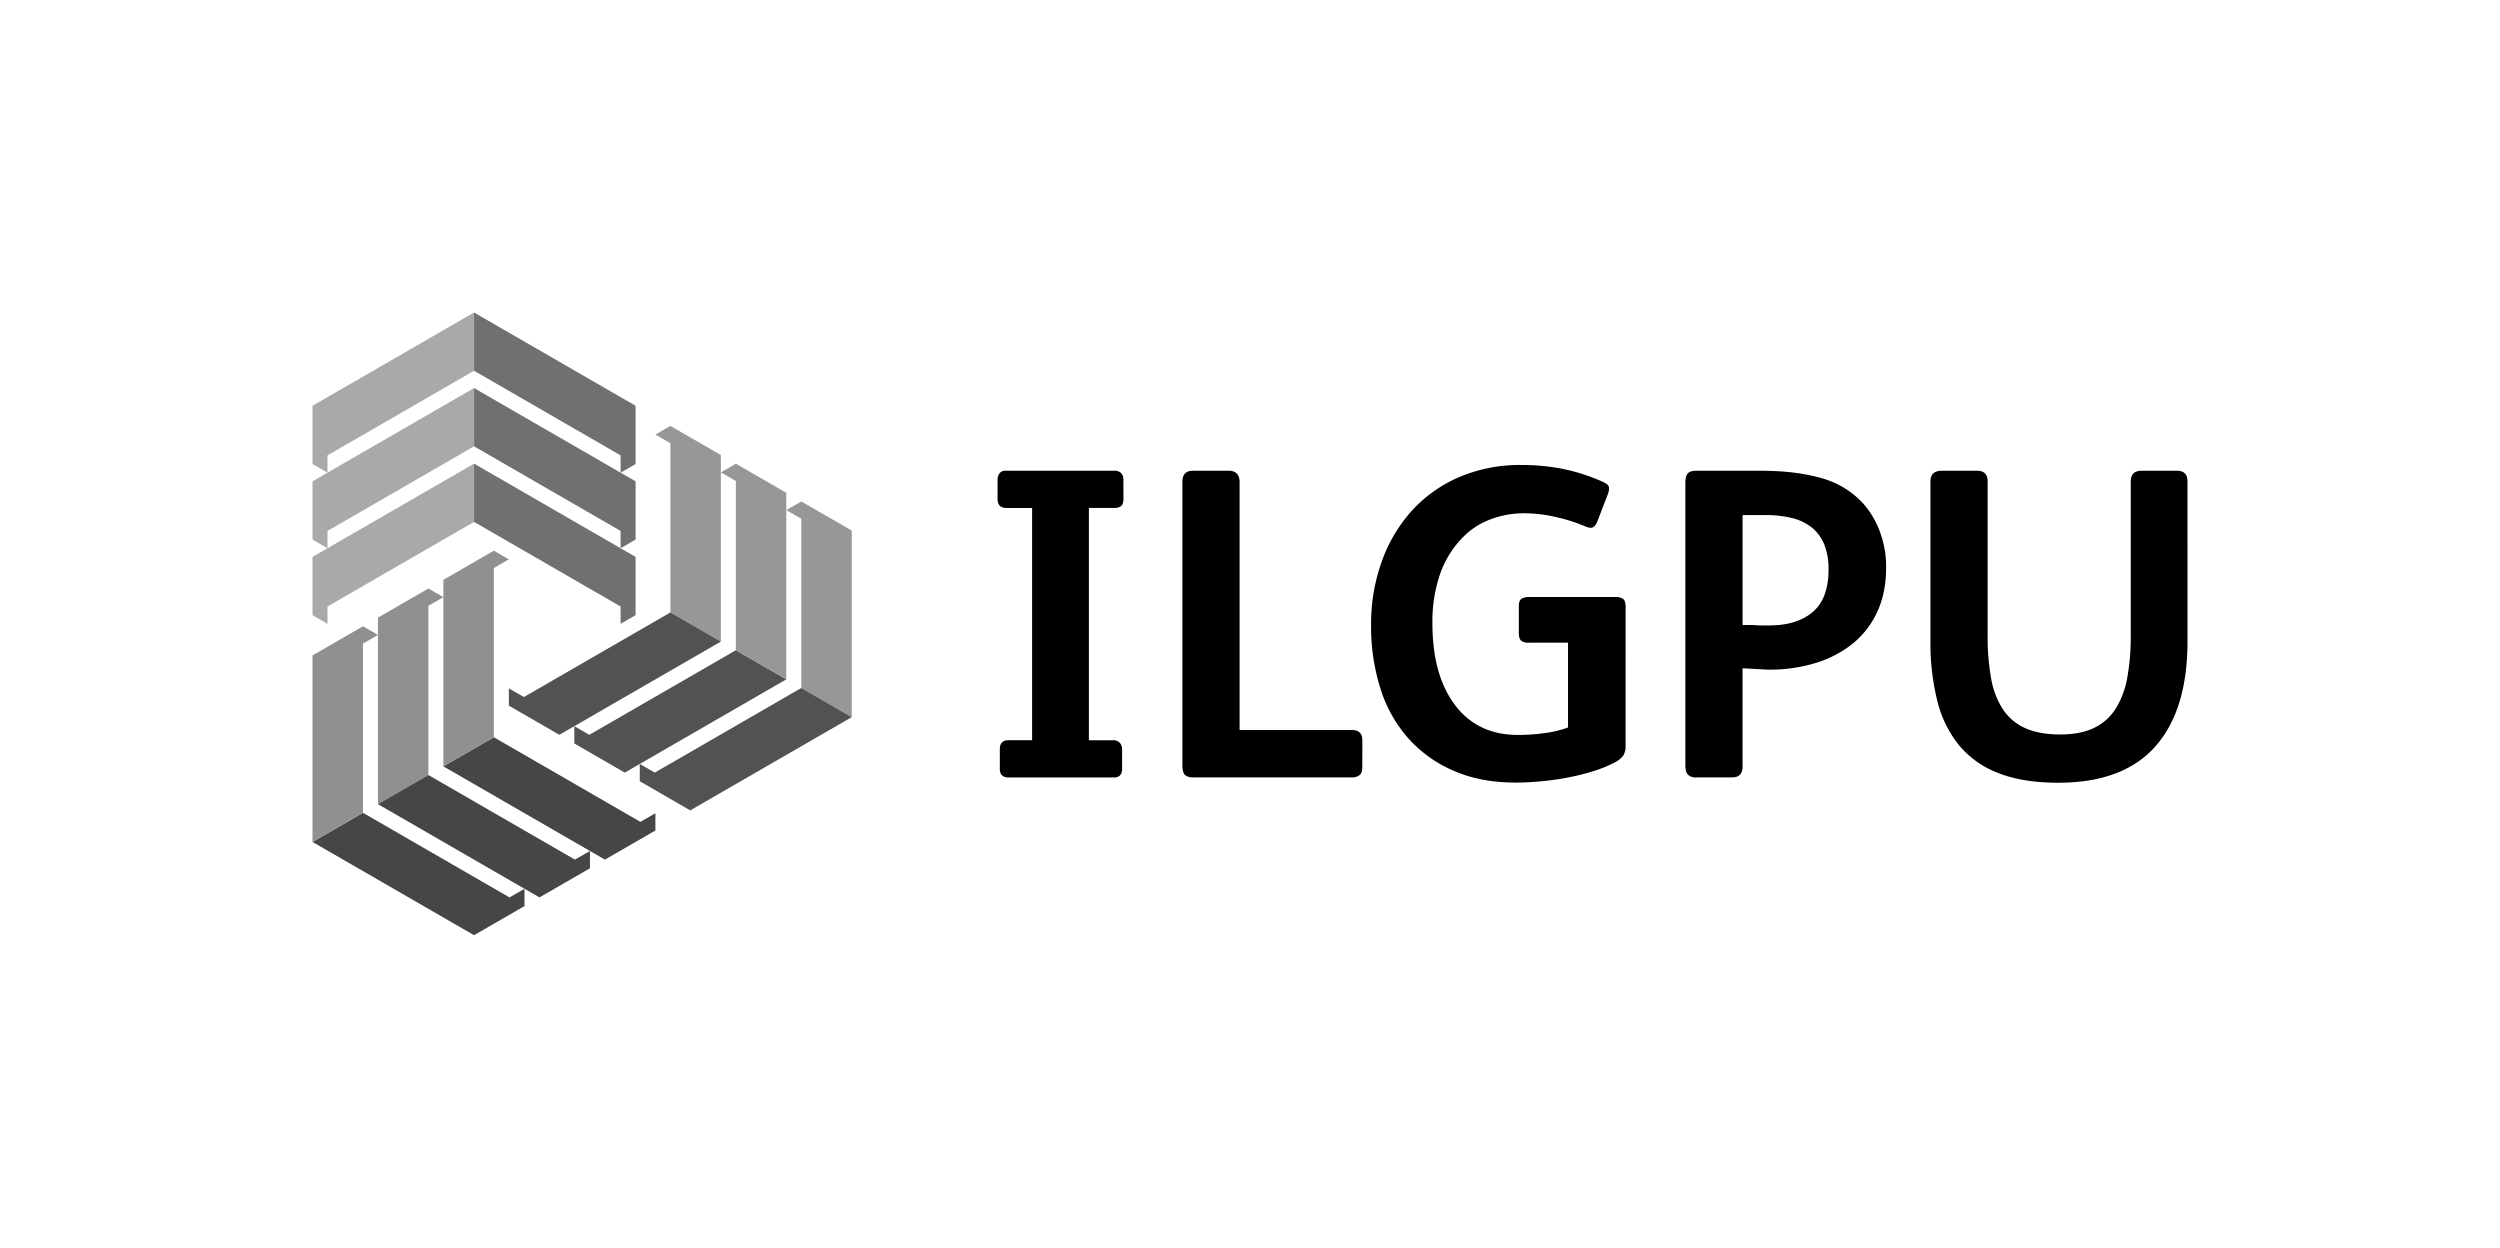 <svg xmlns="http://www.w3.org/2000/svg" viewBox="0 0 1280 638.82"><defs><style>.cls-1{fill:#a9a9a9;}.cls-2{fill:#707070;}.cls-3{fill:#464646;}.cls-4{fill:#909090;}.cls-5{fill:#979797;}.cls-6{fill:#525252;}</style></defs><g id="Layer_2" data-name="Layer 2"><path d="M575.2,255.31c0,1.82-.38,3.06-1.13,3.74a5.35,5.35,0,0,1-3.63,1H557.51V379h12.25a4.47,4.47,0,0,1,3.63,1.36,5.17,5.17,0,0,1,1.13,3.4v9.76c0,3-1.36,4.54-4.08,4.54h-54c-3,0-4.53-1.44-4.53-4.32V383.51c0-3,1.5-4.53,4.53-4.53h12V260.08H515.3c-3,0-4.54-1.52-4.54-4.54v-10a5.1,5.1,0,0,1,1-3.17,3.56,3.56,0,0,1,3.06-1.36h55.59a4.74,4.74,0,0,1,3.63,1.24,4.44,4.44,0,0,1,1.13,3.07Z"/><path d="M697.5,392.59c0,2.12-.48,3.56-1.47,4.31a6.33,6.33,0,0,1-4,1.14H611.28c-2.12,0-3.63-.42-4.53-1.25s-1.37-2.53-1.37-5.11v-145q0-5.67,5.45-5.67H629c3.78,0,5.67,2,5.67,5.9V373.76h57.41q5.45,0,5.44,5.22Z"/><path d="M832.29,381.7a9.31,9.31,0,0,1-1.13,5.1,12.74,12.74,0,0,1-4.32,3.52,67.52,67.52,0,0,1-10.78,4.43A119.16,119.16,0,0,1,803.24,398a139.76,139.76,0,0,1-13.84,2q-7,.68-13.38.68-17.71,0-31.43-5.9a66.08,66.08,0,0,1-23.26-16.45A69.9,69.9,0,0,1,706.92,353,105.56,105.56,0,0,1,702,320a94.29,94.29,0,0,1,5.56-32.79,77.7,77.7,0,0,1,15.55-26,70,70,0,0,1,24.16-17A79.06,79.06,0,0,1,779,238.07a107.5,107.5,0,0,1,21.11,2,97.37,97.37,0,0,1,20.42,6.58c2.12.91,3.21,1.93,3.29,3.06a8,8,0,0,1-.79,3.75l-5.22,13.61q-1.37,3.18-3.41,3.18a10.21,10.21,0,0,1-3.17-.91,84.85,84.85,0,0,0-14.3-4.54,71.94,71.94,0,0,0-16.57-2,48.08,48.08,0,0,0-17.69,3.29,38.14,38.14,0,0,0-14.29,9.64,49.86,49.86,0,0,0-11.13,18.38,74.61,74.61,0,0,0-3.85,25q0,26.55,11.57,41.87t32.22,15.31a97.93,97.93,0,0,0,14.07-1,51.14,51.14,0,0,0,11.57-2.84V329.06h-20.2a5.81,5.81,0,0,1-3.74-1c-.83-.68-1.25-2-1.25-4V310.22c0-1.81.46-3,1.36-3.63a7,7,0,0,1,3.87-.91h44a6.69,6.69,0,0,1,4.2,1c.83.68,1.25,2.08,1.25,4.19Z"/><path d="M965.7,290.48q0,13.17-4.65,23a44.84,44.84,0,0,1-12.82,16.34,56.75,56.75,0,0,1-19.06,9.76,80.54,80.54,0,0,1-23.37,3.29c-.45,0-1.36,0-2.72-.12l-4.2-.22-4.09-.23c-1.28-.07-2.15-.11-2.6-.11v50.37a5.94,5.94,0,0,1-1.25,4c-.84,1-2.31,1.48-4.42,1.48H868.36a5.51,5.51,0,0,1-4.08-1.37q-1.37-1.35-1.37-4.76V247.14c0-2.27.42-3.85,1.25-4.76s2.31-1.36,4.43-1.36h32.9q18.15,0,31.31,3.85a44.94,44.94,0,0,1,21.56,13.39,45.89,45.89,0,0,1,8.39,14.64A51.91,51.91,0,0,1,965.7,290.48Zm-29.49,1.14a33.38,33.38,0,0,0-2.27-13.05,21.29,21.29,0,0,0-6.47-8.62,26.65,26.65,0,0,0-10.21-4.77A55.94,55.94,0,0,0,904,263.71h-11.8V320h2.6c1.29,0,2.69,0,4.21.11s2.91.12,4.19.12h2.38q14.53,0,22.58-6.92T936.21,291.62Z"/><path d="M1120,328.38q0,35.17-16.45,53.77t-49.81,18.61q-17.92,0-30.41-4.88a48.59,48.59,0,0,1-20.19-14.18,57.9,57.9,0,0,1-11.23-22.81,123,123,0,0,1-3.52-31V246.46q0-5.44,5.9-5.44h17.93q5.44,0,5.45,5.44v79a118.75,118.75,0,0,0,1.81,22,42.05,42.05,0,0,0,6.12,15.88,26.68,26.68,0,0,0,11.46,9.53q7.15,3.18,17.82,3.18,10.2,0,17.13-3.29a26.83,26.83,0,0,0,11.12-9.76,44.51,44.51,0,0,0,6-15.89,115.34,115.34,0,0,0,1.81-21.66v-79q0-5.44,5.68-5.44h17.92q5.45,0,5.45,5.44Z"/><polygon class="cls-1" points="160 207.75 160 237.58 167.68 242.01 167.68 233.15 242.71 189.83 242.71 160 160 207.75"/><polygon class="cls-2" points="242.71 160 242.71 160 242.71 189.83 242.71 189.83 317.74 233.15 317.74 242.01 325.42 237.58 325.42 207.75 242.71 160"/><polygon class="cls-2" points="242.71 198.69 242.71 198.69 242.71 228.52 242.71 228.52 317.74 271.84 317.74 280.7 325.42 276.27 325.42 246.44 242.71 198.69"/><polygon class="cls-1" points="160 246.44 160 276.27 167.68 280.7 167.68 271.84 242.71 228.52 242.71 198.69 160 246.44"/><polygon class="cls-1" points="160 285.13 160 314.96 167.68 319.39 167.68 310.53 242.71 267.21 242.71 237.38 160 285.13"/><polygon class="cls-2" points="242.71 237.38 242.71 237.38 242.71 267.21 242.71 267.21 317.74 310.53 317.74 319.39 325.42 314.96 325.42 285.13 242.71 237.38"/><polygon class="cls-3" points="242.71 478.82 268.54 463.91 268.54 455.05 260.87 459.48 185.84 416.16 160 431.07 242.71 478.82"/><polygon class="cls-4" points="160 431.07 160 431.07 185.84 416.16 185.84 416.16 185.84 329.52 193.51 325.08 185.84 320.65 160 335.57 160 431.07"/><polygon class="cls-4" points="193.51 411.73 193.51 411.73 219.34 396.81 219.34 396.81 219.34 310.17 227.02 305.74 219.34 301.31 193.51 316.23 193.51 411.73"/><polygon class="cls-3" points="276.21 459.48 302.05 444.56 302.05 435.7 294.37 440.13 219.34 396.81 193.51 411.73 276.21 459.48"/><polygon class="cls-3" points="309.72 440.13 335.56 425.22 335.56 416.36 327.88 420.79 252.85 377.47 227.01 392.38 309.72 440.13"/><polygon class="cls-4" points="227.01 392.38 227.01 392.38 252.85 377.47 252.85 377.47 252.85 290.83 260.52 286.39 252.85 281.96 227.01 296.88 227.01 392.38"/><polygon class="cls-5" points="436.1 271.67 410.26 256.75 402.59 261.18 410.26 265.61 410.26 352.25 436.1 367.17 436.1 271.67"/><polygon class="cls-6" points="436.1 367.17 436.1 367.17 410.26 352.25 410.26 352.25 335.23 395.57 327.56 391.14 327.56 400 353.39 414.92 436.1 367.17"/><polygon class="cls-6" points="402.59 347.82 402.59 347.82 376.76 332.91 376.76 332.91 301.72 376.23 294.05 371.8 294.05 380.66 319.88 395.58 402.59 347.82"/><polygon class="cls-5" points="402.59 252.32 376.76 237.41 369.08 241.84 376.76 246.27 376.76 332.91 402.59 347.82 402.59 252.32"/><polygon class="cls-5" points="369.08 232.98 343.25 218.06 335.57 222.49 343.25 226.93 343.25 313.56 369.08 328.48 369.08 232.98"/><polygon class="cls-6" points="369.08 328.48 369.08 328.48 343.25 313.56 343.25 313.56 268.22 356.88 260.54 352.45 260.54 361.31 286.38 376.23 369.08 328.48"/></g></svg>
